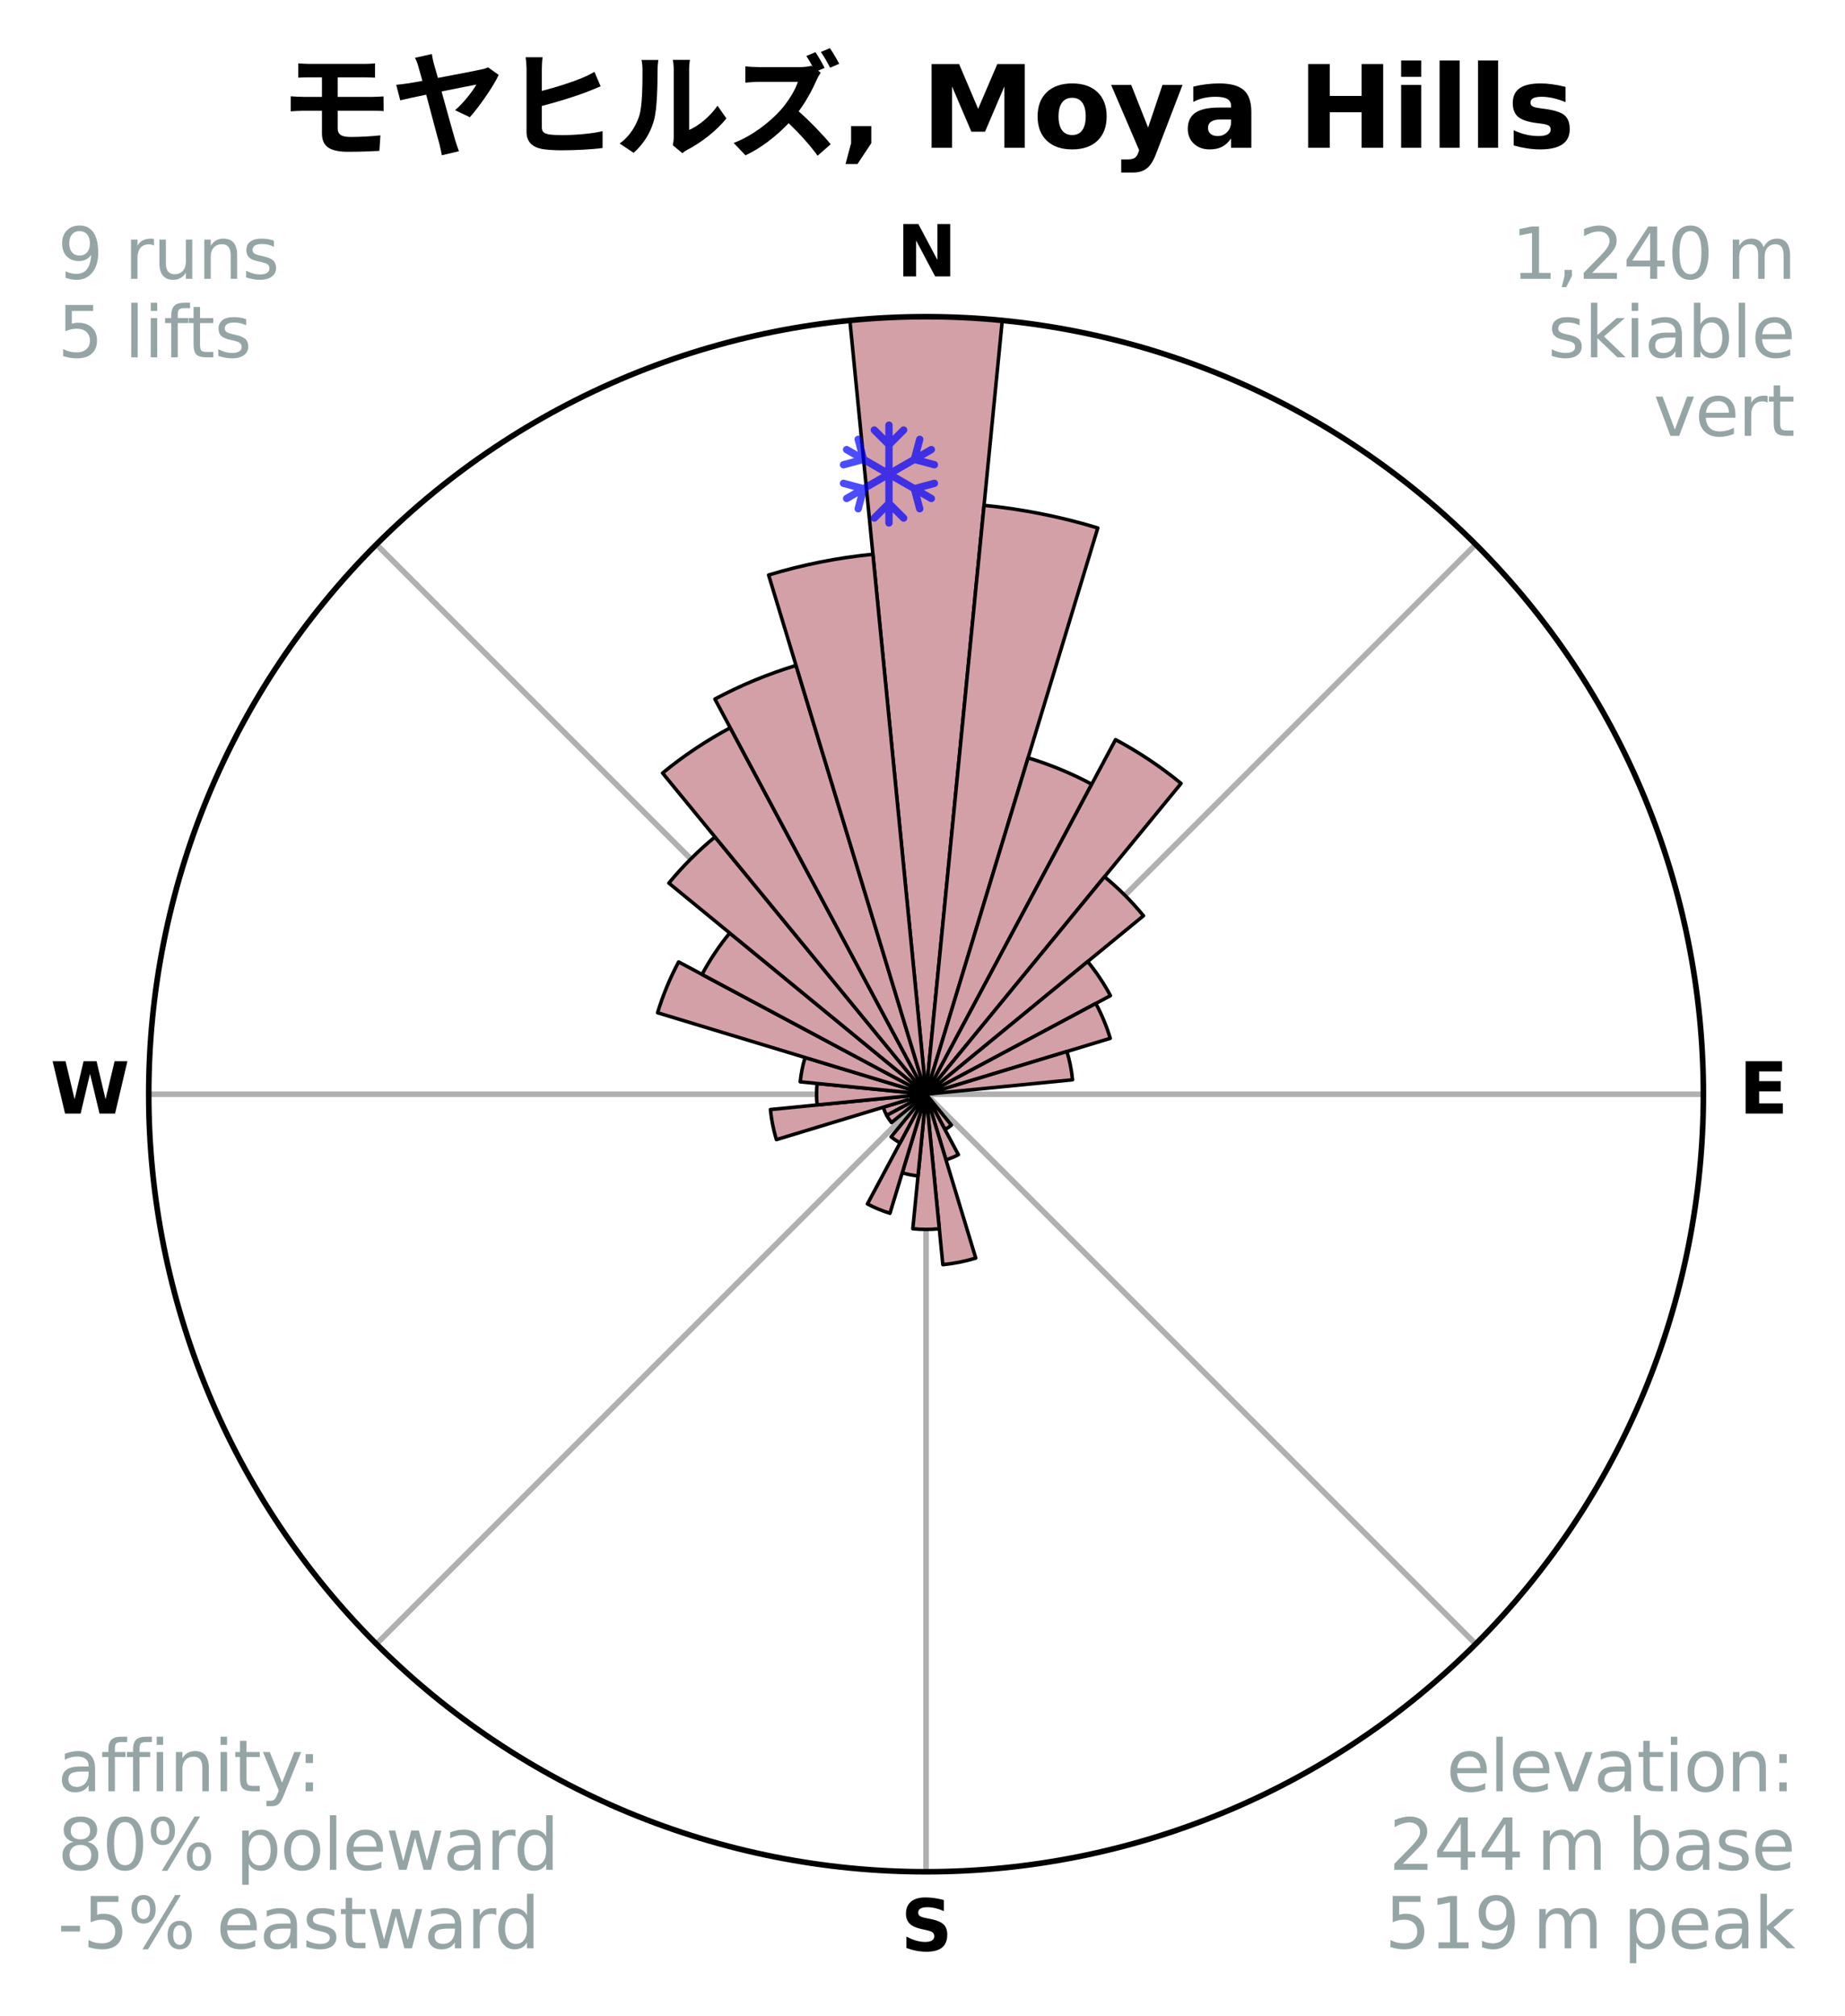 <?xml version="1.0" encoding="utf-8" standalone="no"?>
<!DOCTYPE svg PUBLIC "-//W3C//DTD SVG 1.1//EN"
  "http://www.w3.org/Graphics/SVG/1.1/DTD/svg11.dtd">
<svg xmlns:xlink="http://www.w3.org/1999/xlink" width="263.173pt" height="287.46pt" viewBox="0 0 263.173 287.46" xmlns="http://www.w3.org/2000/svg" version="1.1">
 <title>Ski Rose for モヤヒルズ, Moya Hills</title>
 <defs>
  <style type="text/css">*{stroke-linejoin: round; stroke-linecap: butt}</style>
 </defs>
 <g id="figure_1">
  <g id="patch_1">
   <path d="M 0 287.46 
L 263.173 287.46 
L 263.173 0 
L 0 0 
z
" style="fill: #ffffff"/>
  </g>
  <g id="axes_1">
   <g id="patch_2">
    <path d="M 242.975 156.041 
C 242.975 141.48 240.107 127.061 234.535 113.609 
C 228.962 100.156 220.795 87.932 210.499 77.636 
C 200.203 67.341 187.979 59.173 174.527 53.601 
C 161.075 48.029 146.655 45.16 132.095 45.16 
C 117.534 45.16 103.115 48.029 89.663 53.601 
C 76.211 59.173 63.987 67.341 53.691 77.636 
C 43.395 87.932 35.227 100.156 29.655 113.609 
C 24.083 127.061 21.215 141.48 21.215 156.041 
C 21.215 170.601 24.083 185.02 29.655 198.472 
C 35.227 211.925 43.395 224.149 53.691 234.445 
C 63.987 244.74 76.211 252.908 89.663 258.48 
C 103.115 264.052 117.534 266.921 132.095 266.921 
C 146.655 266.921 161.075 264.052 174.527 258.48 
C 187.979 252.908 200.203 244.74 210.499 234.445 
C 220.795 224.149 228.962 211.925 234.535 198.472 
C 240.107 185.02 242.975 170.601 242.975 156.041 
M 132.095 156.041 
C 132.095 156.041 132.095 156.041 132.095 156.041 
C 132.095 156.041 132.095 156.041 132.095 156.041 
C 132.095 156.041 132.095 156.041 132.095 156.041 
C 132.095 156.041 132.095 156.041 132.095 156.041 
C 132.095 156.041 132.095 156.041 132.095 156.041 
C 132.095 156.041 132.095 156.041 132.095 156.041 
C 132.095 156.041 132.095 156.041 132.095 156.041 
C 132.095 156.041 132.095 156.041 132.095 156.041 
C 132.095 156.041 132.095 156.041 132.095 156.041 
C 132.095 156.041 132.095 156.041 132.095 156.041 
C 132.095 156.041 132.095 156.041 132.095 156.041 
C 132.095 156.041 132.095 156.041 132.095 156.041 
C 132.095 156.041 132.095 156.041 132.095 156.041 
C 132.095 156.041 132.095 156.041 132.095 156.041 
C 132.095 156.041 132.095 156.041 132.095 156.041 
C 132.095 156.041 132.095 156.041 132.095 156.041 
z
" style="fill: #ffffff"/>
   </g>
   <g id="matplotlib.axis_1">
    <g id="xtick_1">
     <g id="line2d_1">
      <path d="M 132.095 156.041 
L 132.095 45.16 
" clip-path="url(#p5750a0fa9e)" style="fill: none; stroke: #b0b0b0; stroke-width: 0.8; stroke-linecap: square"/>
     </g>
     <g id="text_1">
      <!-- N -->
      <g transform="translate(127.91 39.42) scale(0.1 -0.1)">
       <defs>
        <path id="DejaVuSans-Bold-4e" d="M 588 4666 
L 1931 4666 
L 3628 1466 
L 3628 4666 
L 4769 4666 
L 4769 0 
L 3425 0 
L 1728 3200 
L 1728 0 
L 588 0 
L 588 4666 
z
" transform="scale(0.016)"/>
       </defs>
       <use xlink:href="#DejaVuSans-Bold-4e"/>
      </g>
     </g>
    </g>
    <g id="xtick_2">
     <g id="line2d_2">
      <path d="M 132.095 156.041 
L 210.499 77.636 
" clip-path="url(#p5750a0fa9e)" style="fill: none; stroke: #b0b0b0; stroke-width: 0.8; stroke-linecap: square"/>
     </g>
    </g>
    <g id="xtick_3">
     <g id="line2d_3">
      <path d="M 132.095 156.041 
L 242.975 156.041 
" clip-path="url(#p5750a0fa9e)" style="fill: none; stroke: #b0b0b0; stroke-width: 0.8; stroke-linecap: square"/>
     </g>
     <g id="text_2">
      <!-- E -->
      <g transform="translate(248.059 158.8) scale(0.1 -0.1)">
       <defs>
        <path id="DejaVuSans-Bold-45" d="M 588 4666 
L 3834 4666 
L 3834 3756 
L 1791 3756 
L 1791 2888 
L 3713 2888 
L 3713 1978 
L 1791 1978 
L 1791 909 
L 3903 909 
L 3903 0 
L 588 0 
L 588 4666 
z
" transform="scale(0.016)"/>
       </defs>
       <use xlink:href="#DejaVuSans-Bold-45"/>
      </g>
     </g>
    </g>
    <g id="xtick_4">
     <g id="line2d_4">
      <path d="M 132.095 156.041 
L 210.499 234.445 
" clip-path="url(#p5750a0fa9e)" style="fill: none; stroke: #b0b0b0; stroke-width: 0.8; stroke-linecap: square"/>
     </g>
    </g>
    <g id="xtick_5">
     <g id="line2d_5">
      <path d="M 132.095 156.041 
L 132.095 266.921 
" clip-path="url(#p5750a0fa9e)" style="fill: none; stroke: #b0b0b0; stroke-width: 0.8; stroke-linecap: square"/>
     </g>
     <g id="text_3">
      <!-- S -->
      <g transform="translate(128.494 278.18) scale(0.1 -0.1)">
       <defs>
        <path id="DejaVuSans-Bold-53" d="M 3834 4519 
L 3834 3531 
Q 3450 3703 3084 3790 
Q 2719 3878 2394 3878 
Q 1963 3878 1756 3759 
Q 1550 3641 1550 3391 
Q 1550 3203 1689 3098 
Q 1828 2994 2194 2919 
L 2706 2816 
Q 3484 2659 3812 2340 
Q 4141 2022 4141 1434 
Q 4141 663 3683 286 
Q 3225 -91 2284 -91 
Q 1841 -91 1394 -6 
Q 947 78 500 244 
L 500 1259 
Q 947 1022 1364 901 
Q 1781 781 2169 781 
Q 2563 781 2772 912 
Q 2981 1044 2981 1288 
Q 2981 1506 2839 1625 
Q 2697 1744 2272 1838 
L 1806 1941 
Q 1106 2091 782 2419 
Q 459 2747 459 3303 
Q 459 4000 909 4375 
Q 1359 4750 2203 4750 
Q 2588 4750 2994 4692 
Q 3400 4634 3834 4519 
z
" transform="scale(0.016)"/>
       </defs>
       <use xlink:href="#DejaVuSans-Bold-53"/>
      </g>
     </g>
    </g>
    <g id="xtick_6">
     <g id="line2d_6">
      <path d="M 132.095 156.041 
L 53.691 234.445 
" clip-path="url(#p5750a0fa9e)" style="fill: none; stroke: #b0b0b0; stroke-width: 0.8; stroke-linecap: square"/>
     </g>
    </g>
    <g id="xtick_7">
     <g id="line2d_7">
      <path d="M 132.095 156.041 
L 21.215 156.041 
" clip-path="url(#p5750a0fa9e)" style="fill: none; stroke: #b0b0b0; stroke-width: 0.8; stroke-linecap: square"/>
     </g>
     <g id="text_4">
      <!-- W -->
      <g transform="translate(7.2 158.8) scale(0.1 -0.1)">
       <defs>
        <path id="DejaVuSans-Bold-57" d="M 191 4666 
L 1344 4666 
L 2150 1275 
L 2950 4666 
L 4109 4666 
L 4909 1275 
L 5716 4666 
L 6859 4666 
L 5759 0 
L 4372 0 
L 3525 3547 
L 2688 0 
L 1300 0 
L 191 4666 
z
" transform="scale(0.016)"/>
       </defs>
       <use xlink:href="#DejaVuSans-Bold-57"/>
      </g>
     </g>
    </g>
    <g id="xtick_8">
     <g id="line2d_8">
      <path d="M 132.095 156.041 
L 53.691 77.636 
" clip-path="url(#p5750a0fa9e)" style="fill: none; stroke: #b0b0b0; stroke-width: 0.8; stroke-linecap: square"/>
     </g>
    </g>
   </g>
   <g id="matplotlib.axis_2"/>
   <g id="patch_3">
    <path d="M 132.095 156.041 
C 132.095 156.041 132.095 156.041 132.095 156.041 
C 132.095 156.041 132.095 156.041 132.095 156.041 
L 142.963 45.694 
C 139.351 45.339 135.724 45.16 132.095 45.16 
C 128.466 45.16 124.838 45.339 121.227 45.694 
z
" clip-path="url(#p5750a0fa9e)" style="fill: #d4a0a7; stroke: #000000; stroke-width: 0.5; stroke-linejoin: miter"/>
   </g>
   <g id="patch_4">
    <path d="M 132.095 156.041 
C 132.095 156.041 132.095 156.041 132.095 156.041 
C 132.095 156.041 132.095 156.041 132.095 156.041 
L 156.59 75.292 
C 153.947 74.49 151.266 73.818 148.557 73.28 
C 145.848 72.741 143.114 72.335 140.366 72.064 
z
" clip-path="url(#p5750a0fa9e)" style="fill: #d4a0a7; stroke: #000000; stroke-width: 0.5; stroke-linejoin: miter"/>
   </g>
   <g id="patch_5">
    <path d="M 132.095 156.041 
C 132.095 156.041 132.095 156.041 132.095 156.041 
C 132.095 156.041 132.095 156.041 132.095 156.041 
L 155.725 111.832 
C 154.278 111.058 152.794 110.356 151.278 109.729 
C 149.762 109.101 148.216 108.548 146.646 108.071 
z
" clip-path="url(#p5750a0fa9e)" style="fill: #d4a0a7; stroke: #000000; stroke-width: 0.5; stroke-linejoin: miter"/>
   </g>
   <g id="patch_6">
    <path d="M 132.095 156.041 
C 132.095 156.041 132.095 156.041 132.095 156.041 
C 132.095 156.041 132.095 156.041 132.095 156.041 
L 168.468 111.72 
C 167.017 110.529 165.509 109.41 163.949 108.368 
C 162.388 107.325 160.778 106.36 159.123 105.475 
z
" clip-path="url(#p5750a0fa9e)" style="fill: #d4a0a7; stroke: #000000; stroke-width: 0.5; stroke-linejoin: miter"/>
   </g>
   <g id="patch_7">
    <path d="M 132.095 156.041 
C 132.095 156.041 132.095 156.041 132.095 156.041 
C 132.095 156.041 132.095 156.041 132.095 156.041 
L 163.105 130.591 
C 162.272 129.576 161.39 128.602 160.461 127.674 
C 159.533 126.745 158.559 125.863 157.544 125.03 
z
" clip-path="url(#p5750a0fa9e)" style="fill: #d4a0a7; stroke: #000000; stroke-width: 0.5; stroke-linejoin: miter"/>
   </g>
   <g id="patch_8">
    <path d="M 132.095 156.041 
C 132.095 156.041 132.095 156.041 132.095 156.041 
C 132.095 156.041 132.095 156.041 132.095 156.041 
L 158.394 141.983 
C 157.934 141.123 157.432 140.285 156.889 139.473 
C 156.347 138.662 155.765 137.877 155.146 137.123 
z
" clip-path="url(#p5750a0fa9e)" style="fill: #d4a0a7; stroke: #000000; stroke-width: 0.5; stroke-linejoin: miter"/>
   </g>
   <g id="patch_9">
    <path d="M 132.095 156.041 
C 132.095 156.041 132.095 156.041 132.095 156.041 
C 132.095 156.041 132.095 156.041 132.095 156.041 
L 158.369 148.07 
C 158.108 147.21 157.805 146.364 157.461 145.534 
C 157.117 144.703 156.733 143.89 156.309 143.098 
z
" clip-path="url(#p5750a0fa9e)" style="fill: #d4a0a7; stroke: #000000; stroke-width: 0.5; stroke-linejoin: miter"/>
   </g>
   <g id="patch_10">
    <path d="M 132.095 156.041 
C 132.095 156.041 132.095 156.041 132.095 156.041 
C 132.095 156.041 132.095 156.041 132.095 156.041 
L 152.988 153.983 
C 152.921 153.299 152.82 152.619 152.686 151.945 
C 152.552 151.271 152.384 150.604 152.185 149.946 
z
" clip-path="url(#p5750a0fa9e)" style="fill: #d4a0a7; stroke: #000000; stroke-width: 0.5; stroke-linejoin: miter"/>
   </g>
   <g id="patch_11">
    <path d="M 132.095 156.041 
C 132.095 156.041 132.095 156.041 132.095 156.041 
C 132.095 156.041 132.095 156.041 132.095 156.041 
L 132.095 156.041 
C 132.095 156.041 132.095 156.041 132.095 156.041 
C 132.095 156.041 132.095 156.041 132.095 156.041 
z
" clip-path="url(#p5750a0fa9e)" style="fill: #d4a0a7; stroke: #000000; stroke-width: 0.5; stroke-linejoin: miter"/>
   </g>
   <g id="patch_12">
    <path d="M 132.095 156.041 
C 132.095 156.041 132.095 156.041 132.095 156.041 
C 132.095 156.041 132.095 156.041 132.095 156.041 
L 132.095 156.041 
C 132.095 156.041 132.095 156.041 132.095 156.041 
C 132.095 156.041 132.095 156.041 132.095 156.041 
z
" clip-path="url(#p5750a0fa9e)" style="fill: #d4a0a7; stroke: #000000; stroke-width: 0.5; stroke-linejoin: miter"/>
   </g>
   <g id="patch_13">
    <path d="M 132.095 156.041 
C 132.095 156.041 132.095 156.041 132.095 156.041 
C 132.095 156.041 132.095 156.041 132.095 156.041 
L 132.095 156.041 
C 132.095 156.041 132.095 156.041 132.095 156.041 
C 132.095 156.041 132.095 156.041 132.095 156.041 
z
" clip-path="url(#p5750a0fa9e)" style="fill: #d4a0a7; stroke: #000000; stroke-width: 0.5; stroke-linejoin: miter"/>
   </g>
   <g id="patch_14">
    <path d="M 132.095 156.041 
C 132.095 156.041 132.095 156.041 132.095 156.041 
C 132.095 156.041 132.095 156.041 132.095 156.041 
L 132.095 156.041 
C 132.095 156.041 132.095 156.041 132.095 156.041 
C 132.095 156.041 132.095 156.041 132.095 156.041 
z
" clip-path="url(#p5750a0fa9e)" style="fill: #d4a0a7; stroke: #000000; stroke-width: 0.5; stroke-linejoin: miter"/>
   </g>
   <g id="patch_15">
    <path d="M 132.095 156.041 
C 132.095 156.041 132.095 156.041 132.095 156.041 
C 132.095 156.041 132.095 156.041 132.095 156.041 
L 132.095 156.041 
C 132.095 156.041 132.095 156.041 132.095 156.041 
C 132.095 156.041 132.095 156.041 132.095 156.041 
z
" clip-path="url(#p5750a0fa9e)" style="fill: #d4a0a7; stroke: #000000; stroke-width: 0.5; stroke-linejoin: miter"/>
   </g>
   <g id="patch_16">
    <path d="M 132.095 156.041 
C 132.095 156.041 132.095 156.041 132.095 156.041 
C 132.095 156.041 132.095 156.041 132.095 156.041 
L 134.783 161.07 
C 134.948 160.982 135.108 160.886 135.263 160.783 
C 135.419 160.679 135.569 160.568 135.713 160.449 
z
" clip-path="url(#p5750a0fa9e)" style="fill: #d4a0a7; stroke: #000000; stroke-width: 0.5; stroke-linejoin: miter"/>
   </g>
   <g id="patch_17">
    <path d="M 132.095 156.041 
C 132.095 156.041 132.095 156.041 132.095 156.041 
C 132.095 156.041 132.095 156.041 132.095 156.041 
L 134.932 165.395 
C 135.239 165.302 135.54 165.194 135.836 165.071 
C 136.131 164.949 136.421 164.812 136.703 164.661 
z
" clip-path="url(#p5750a0fa9e)" style="fill: #d4a0a7; stroke: #000000; stroke-width: 0.5; stroke-linejoin: miter"/>
   </g>
   <g id="patch_18">
    <path d="M 132.095 156.041 
C 132.095 156.041 132.095 156.041 132.095 156.041 
C 132.095 156.041 132.095 156.041 132.095 156.041 
L 134.489 180.346 
C 135.284 180.268 136.075 180.15 136.86 179.994 
C 137.644 179.838 138.419 179.644 139.184 179.412 
z
" clip-path="url(#p5750a0fa9e)" style="fill: #d4a0a7; stroke: #000000; stroke-width: 0.5; stroke-linejoin: miter"/>
   </g>
   <g id="patch_19">
    <path d="M 132.095 156.041 
C 132.095 156.041 132.095 156.041 132.095 156.041 
C 132.095 156.041 132.095 156.041 132.095 156.041 
L 130.205 175.225 
C 130.833 175.287 131.464 175.318 132.095 175.318 
C 132.726 175.318 133.356 175.287 133.984 175.225 
z
" clip-path="url(#p5750a0fa9e)" style="fill: #d4a0a7; stroke: #000000; stroke-width: 0.5; stroke-linejoin: miter"/>
   </g>
   <g id="patch_20">
    <path d="M 132.095 156.041 
C 132.095 156.041 132.095 156.041 132.095 156.041 
C 132.095 156.041 132.095 156.041 132.095 156.041 
L 128.697 167.242 
C 129.063 167.353 129.435 167.447 129.811 167.521 
C 130.187 167.596 130.566 167.652 130.947 167.69 
z
" clip-path="url(#p5750a0fa9e)" style="fill: #d4a0a7; stroke: #000000; stroke-width: 0.5; stroke-linejoin: miter"/>
   </g>
   <g id="patch_21">
    <path d="M 132.095 156.041 
C 132.095 156.041 132.095 156.041 132.095 156.041 
C 132.095 156.041 132.095 156.041 132.095 156.041 
L 123.732 171.686 
C 124.244 171.96 124.77 172.208 125.306 172.43 
C 125.842 172.652 126.39 172.848 126.945 173.017 
z
" clip-path="url(#p5750a0fa9e)" style="fill: #d4a0a7; stroke: #000000; stroke-width: 0.5; stroke-linejoin: miter"/>
   </g>
   <g id="patch_22">
    <path d="M 132.095 156.041 
C 132.095 156.041 132.095 156.041 132.095 156.041 
C 132.095 156.041 132.095 156.041 132.095 156.041 
L 127.108 162.118 
C 127.306 162.281 127.513 162.434 127.727 162.577 
C 127.941 162.72 128.162 162.852 128.389 162.974 
z
" clip-path="url(#p5750a0fa9e)" style="fill: #d4a0a7; stroke: #000000; stroke-width: 0.5; stroke-linejoin: miter"/>
   </g>
   <g id="patch_23">
    <path d="M 132.095 156.041 
C 132.095 156.041 132.095 156.041 132.095 156.041 
C 132.095 156.041 132.095 156.041 132.095 156.041 
L 132.095 156.041 
C 132.095 156.041 132.095 156.041 132.095 156.041 
C 132.095 156.041 132.095 156.041 132.095 156.041 
z
" clip-path="url(#p5750a0fa9e)" style="fill: #d4a0a7; stroke: #000000; stroke-width: 0.5; stroke-linejoin: miter"/>
   </g>
   <g id="patch_24">
    <path d="M 132.095 156.041 
C 132.095 156.041 132.095 156.041 132.095 156.041 
C 132.095 156.041 132.095 156.041 132.095 156.041 
L 126.471 159.046 
C 126.57 159.23 126.677 159.41 126.793 159.583 
C 126.909 159.757 127.033 159.924 127.166 160.086 
z
" clip-path="url(#p5750a0fa9e)" style="fill: #d4a0a7; stroke: #000000; stroke-width: 0.5; stroke-linejoin: miter"/>
   </g>
   <g id="patch_25">
    <path d="M 132.095 156.041 
C 132.095 156.041 132.095 156.041 132.095 156.041 
C 132.095 156.041 132.095 156.041 132.095 156.041 
L 125.993 157.892 
C 126.053 158.091 126.124 158.288 126.204 158.481 
C 126.284 158.674 126.373 158.862 126.471 159.046 
z
" clip-path="url(#p5750a0fa9e)" style="fill: #d4a0a7; stroke: #000000; stroke-width: 0.5; stroke-linejoin: miter"/>
   </g>
   <g id="patch_26">
    <path d="M 132.095 156.041 
C 132.095 156.041 132.095 156.041 132.095 156.041 
C 132.095 156.041 132.095 156.041 132.095 156.041 
L 109.894 158.227 
C 109.965 158.954 110.072 159.677 110.215 160.393 
C 110.357 161.109 110.535 161.818 110.747 162.516 
z
" clip-path="url(#p5750a0fa9e)" style="fill: #d4a0a7; stroke: #000000; stroke-width: 0.5; stroke-linejoin: miter"/>
   </g>
   <g id="patch_27">
    <path d="M 132.095 156.041 
C 132.095 156.041 132.095 156.041 132.095 156.041 
C 132.095 156.041 132.095 156.041 132.095 156.041 
L 116.551 154.51 
C 116.501 155.018 116.476 155.529 116.476 156.041 
C 116.476 156.552 116.501 157.063 116.551 157.571 
z
" clip-path="url(#p5750a0fa9e)" style="fill: #d4a0a7; stroke: #000000; stroke-width: 0.5; stroke-linejoin: miter"/>
   </g>
   <g id="patch_28">
    <path d="M 132.095 156.041 
C 132.095 156.041 132.095 156.041 132.095 156.041 
C 132.095 156.041 132.095 156.041 132.095 156.041 
L 114.836 150.805 
C 114.665 151.37 114.521 151.943 114.406 152.522 
C 114.291 153.101 114.204 153.685 114.146 154.273 
z
" clip-path="url(#p5750a0fa9e)" style="fill: #d4a0a7; stroke: #000000; stroke-width: 0.5; stroke-linejoin: miter"/>
   </g>
   <g id="patch_29">
    <path d="M 132.095 156.041 
C 132.095 156.041 132.095 156.041 132.095 156.041 
C 132.095 156.041 132.095 156.041 132.095 156.041 
L 96.8 137.175 
C 96.183 138.33 95.622 139.515 95.121 140.726 
C 94.62 141.936 94.178 143.17 93.798 144.423 
z
" clip-path="url(#p5750a0fa9e)" style="fill: #d4a0a7; stroke: #000000; stroke-width: 0.5; stroke-linejoin: miter"/>
   </g>
   <g id="patch_30">
    <path d="M 132.095 156.041 
C 132.095 156.041 132.095 156.041 132.095 156.041 
C 132.095 156.041 132.095 156.041 132.095 156.041 
L 104.085 133.054 
C 103.333 133.971 102.626 134.924 101.967 135.91 
C 101.308 136.896 100.698 137.914 100.139 138.96 
z
" clip-path="url(#p5750a0fa9e)" style="fill: #d4a0a7; stroke: #000000; stroke-width: 0.5; stroke-linejoin: miter"/>
   </g>
   <g id="patch_31">
    <path d="M 132.095 156.041 
C 132.095 156.041 132.095 156.041 132.095 156.041 
C 132.095 156.041 132.095 156.041 132.095 156.041 
L 101.988 119.356 
C 100.788 120.341 99.636 121.385 98.538 122.483 
C 97.439 123.582 96.396 124.733 95.41 125.934 
z
" clip-path="url(#p5750a0fa9e)" style="fill: #d4a0a7; stroke: #000000; stroke-width: 0.5; stroke-linejoin: miter"/>
   </g>
   <g id="patch_32">
    <path d="M 132.095 156.041 
C 132.095 156.041 132.095 156.041 132.095 156.041 
C 132.095 156.041 132.095 156.041 132.095 156.041 
L 104.164 103.786 
C 102.454 104.701 100.79 105.698 99.177 106.776 
C 97.565 107.853 96.006 109.009 94.507 110.239 
z
" clip-path="url(#p5750a0fa9e)" style="fill: #d4a0a7; stroke: #000000; stroke-width: 0.5; stroke-linejoin: miter"/>
   </g>
   <g id="patch_33">
    <path d="M 132.095 156.041 
C 132.095 156.041 132.095 156.041 132.095 156.041 
C 132.095 156.041 132.095 156.041 132.095 156.041 
L 113.547 94.896 
C 111.546 95.503 109.575 96.208 107.643 97.008 
C 105.711 97.809 103.819 98.704 101.975 99.689 
z
" clip-path="url(#p5750a0fa9e)" style="fill: #d4a0a7; stroke: #000000; stroke-width: 0.5; stroke-linejoin: miter"/>
   </g>
   <g id="patch_34">
    <path d="M 132.095 156.041 
C 132.095 156.041 132.095 156.041 132.095 156.041 
C 132.095 156.041 132.095 156.041 132.095 156.041 
L 124.511 79.041 
C 121.991 79.29 119.484 79.661 117 80.155 
C 114.517 80.65 112.058 81.265 109.635 82 
z
" clip-path="url(#p5750a0fa9e)" style="fill: #d4a0a7; stroke: #000000; stroke-width: 0.5; stroke-linejoin: miter"/>
   </g>
   <g id="PathCollection_1">
    <defs>
     <path id="m8d93a3792c" d="M 0.194 7.414 
L 0.194 7.414 
C 0.055 7.414 -0.078 7.359 -0.176 7.261 
C -0.274 7.163 -0.33 7.03 -0.33 6.891 
L -0.33 5.365 
L -1.528 6.564 
L -1.528 6.564 
C -1.577 6.613 -1.635 6.651 -1.698 6.678 
C -1.762 6.704 -1.83 6.718 -1.899 6.718 
C -1.968 6.718 -2.036 6.704 -2.1 6.678 
C -2.163 6.651 -2.221 6.613 -2.27 6.564 
L -2.27 6.564 
C -2.318 6.515 -2.357 6.458 -2.383 6.394 
C -2.41 6.33 -2.423 6.262 -2.423 6.193 
C -2.423 6.124 -2.41 6.056 -2.383 5.993 
C -2.357 5.929 -2.318 5.871 -2.27 5.823 
L -0.33 3.884 
L -0.33 0.821 
L -2.981 2.352 
L -3.692 5.001 
L -3.692 5.001 
C -3.728 5.135 -3.815 5.25 -3.935 5.319 
C -4.055 5.389 -4.198 5.408 -4.332 5.372 
L -4.332 5.372 
C -4.466 5.336 -4.581 5.249 -4.65 5.129 
C -4.719 5.009 -4.738 4.866 -4.703 4.732 
L -4.263 3.093 
L -5.586 3.856 
L -5.586 3.856 
C -5.645 3.89 -5.711 3.913 -5.779 3.922 
C -5.847 3.931 -5.916 3.926 -5.983 3.909 
C -6.049 3.891 -6.111 3.86 -6.166 3.818 
C -6.221 3.777 -6.266 3.724 -6.301 3.665 
L -6.301 3.665 
C -6.335 3.605 -6.358 3.54 -6.367 3.471 
C -6.375 3.403 -6.371 3.334 -6.353 3.267 
C -6.335 3.201 -6.304 3.139 -6.263 3.084 
C -6.221 3.03 -6.168 2.984 -6.109 2.95 
L -4.786 2.187 
L -6.425 1.747 
L -6.425 1.747 
C -6.559 1.711 -6.673 1.623 -6.743 1.503 
C -6.812 1.383 -6.831 1.24 -6.795 1.106 
L -6.795 1.106 
C -6.777 1.04 -6.747 0.978 -6.705 0.923 
C -6.663 0.869 -6.611 0.823 -6.551 0.789 
C -6.491 0.754 -6.426 0.732 -6.357 0.723 
C -6.289 0.715 -6.22 0.719 -6.154 0.737 
L -3.505 1.447 
L -0.852 -0.085 
L -3.504 -1.616 
L -6.154 -0.906 
L -6.154 -0.906 
C -6.22 -0.888 -6.289 -0.883 -6.358 -0.892 
C -6.426 -0.901 -6.492 -0.924 -6.551 -0.958 
C -6.611 -0.992 -6.663 -1.038 -6.705 -1.093 
C -6.747 -1.148 -6.778 -1.21 -6.795 -1.276 
L -6.795 -1.276 
C -6.831 -1.41 -6.812 -1.553 -6.743 -1.673 
C -6.673 -1.793 -6.559 -1.881 -6.425 -1.917 
L -4.786 -2.355 
L -6.109 -3.12 
L -6.109 -3.12 
C -6.229 -3.189 -6.316 -3.303 -6.352 -3.437 
C -6.388 -3.571 -6.37 -3.713 -6.301 -3.834 
L -6.301 -3.834 
C -6.266 -3.893 -6.221 -3.945 -6.166 -3.987 
C -6.112 -4.029 -6.049 -4.06 -5.983 -4.078 
C -5.917 -4.096 -5.847 -4.1 -5.779 -4.091 
C -5.711 -4.082 -5.645 -4.06 -5.586 -4.026 
L -4.263 -3.261 
L -4.703 -4.9 
L -4.703 -4.9 
C -4.738 -5.034 -4.719 -5.177 -4.65 -5.297 
C -4.581 -5.417 -4.466 -5.505 -4.332 -5.541 
L -4.332 -5.541 
C -4.198 -5.576 -4.056 -5.558 -3.936 -5.488 
C -3.816 -5.419 -3.728 -5.305 -3.692 -5.171 
L -2.982 -2.522 
L -0.329 -0.99 
L -0.329 -4.052 
L -2.269 -5.992 
L -2.269 -5.992 
C -2.318 -6.04 -2.357 -6.098 -2.383 -6.162 
C -2.41 -6.225 -2.423 -6.293 -2.423 -6.362 
C -2.423 -6.431 -2.41 -6.499 -2.383 -6.563 
C -2.357 -6.626 -2.318 -6.684 -2.269 -6.733 
L -2.269 -6.733 
C -2.221 -6.782 -2.163 -6.82 -2.1 -6.847 
C -2.036 -6.873 -1.968 -6.887 -1.899 -6.887 
C -1.83 -6.887 -1.762 -6.873 -1.698 -6.847 
C -1.635 -6.82 -1.577 -6.782 -1.528 -6.733 
L -0.329 -5.534 
L -0.329 -7.06 
L -0.329 -7.06 
C -0.329 -7.198 -0.274 -7.332 -0.176 -7.43 
C -0.078 -7.528 0.055 -7.583 0.194 -7.583 
L 0.194 -7.583 
C 0.332 -7.583 0.466 -7.528 0.564 -7.43 
C 0.662 -7.332 0.717 -7.198 0.717 -7.06 
L 0.717 -5.534 
L 1.916 -6.733 
L 1.916 -6.733 
C 1.964 -6.782 2.022 -6.82 2.086 -6.847 
C 2.149 -6.873 2.218 -6.887 2.286 -6.887 
C 2.355 -6.887 2.423 -6.873 2.487 -6.847 
C 2.551 -6.82 2.608 -6.782 2.657 -6.733 
L 2.657 -6.733 
C 2.706 -6.684 2.744 -6.626 2.771 -6.563 
C 2.797 -6.499 2.811 -6.431 2.811 -6.362 
C 2.811 -6.293 2.797 -6.225 2.771 -6.162 
C 2.744 -6.098 2.706 -6.04 2.657 -5.992 
L 0.717 -4.052 
L 0.717 -0.991 
L 3.369 -2.523 
L 4.079 -5.171 
L 4.079 -5.171 
C 4.115 -5.305 4.203 -5.419 4.323 -5.488 
C 4.443 -5.558 4.586 -5.576 4.72 -5.541 
L 4.72 -5.541 
C 4.854 -5.505 4.968 -5.417 5.038 -5.297 
C 5.107 -5.177 5.126 -5.034 5.09 -4.9 
L 4.65 -3.263 
L 5.973 -4.026 
L 5.973 -4.026 
C 6.033 -4.06 6.098 -4.082 6.167 -4.091 
C 6.235 -4.1 6.304 -4.096 6.37 -4.078 
C 6.437 -4.06 6.499 -4.029 6.554 -3.987 
C 6.608 -3.945 6.654 -3.893 6.688 -3.833 
L 6.688 -3.833 
C 6.757 -3.713 6.776 -3.571 6.74 -3.437 
C 6.704 -3.303 6.616 -3.189 6.496 -3.12 
L 5.173 -2.355 
L 6.812 -1.917 
L 6.812 -1.917 
C 6.946 -1.881 7.061 -1.793 7.13 -1.673 
C 7.2 -1.553 7.219 -1.41 7.183 -1.276 
L 7.183 -1.276 
C 7.165 -1.21 7.134 -1.147 7.093 -1.093 
C 7.051 -1.038 6.998 -0.992 6.939 -0.958 
C 6.879 -0.923 6.813 -0.901 6.745 -0.892 
C 6.677 -0.883 6.608 -0.888 6.541 -0.906 
L 3.891 -1.616 
L 1.239 -0.085 
L 3.893 1.447 
L 6.541 0.737 
L 6.541 0.737 
C 6.675 0.701 6.818 0.72 6.938 0.789 
C 7.058 0.859 7.145 0.973 7.181 1.106 
L 7.181 1.106 
C 7.217 1.24 7.198 1.383 7.129 1.503 
C 7.06 1.623 6.946 1.711 6.812 1.747 
L 5.173 2.187 
L 6.496 2.95 
L 6.496 2.95 
C 6.556 2.984 6.608 3.03 6.65 3.085 
C 6.691 3.139 6.722 3.201 6.74 3.268 
C 6.758 3.334 6.762 3.404 6.753 3.472 
C 6.744 3.54 6.721 3.606 6.687 3.665 
L 6.687 3.665 
C 6.617 3.785 6.503 3.872 6.369 3.908 
C 6.236 3.944 6.093 3.925 5.973 3.856 
L 4.65 3.091 
L 5.089 4.732 
L 5.089 4.732 
C 5.125 4.866 5.106 5.008 5.037 5.128 
C 4.967 5.248 4.853 5.336 4.72 5.372 
L 4.72 5.372 
C 4.586 5.408 4.443 5.389 4.323 5.319 
C 4.203 5.25 4.115 5.136 4.079 5.002 
L 3.368 2.352 
L 0.717 0.821 
L 0.717 3.884 
L 2.657 5.823 
L 2.657 5.823 
C 2.706 5.871 2.745 5.929 2.771 5.993 
C 2.797 6.056 2.811 6.125 2.811 6.193 
C 2.811 6.262 2.797 6.331 2.771 6.394 
C 2.745 6.458 2.706 6.515 2.657 6.564 
L 2.657 6.564 
C 2.608 6.613 2.551 6.652 2.487 6.678 
C 2.424 6.704 2.355 6.718 2.286 6.718 
C 2.218 6.718 2.149 6.704 2.086 6.678 
C 2.022 6.652 1.965 6.613 1.916 6.564 
L 0.717 5.365 
L 0.717 6.891 
L 0.717 6.891 
C 0.717 7.03 0.662 7.163 0.564 7.261 
C 0.466 7.359 0.333 7.414 0.194 7.414 
L 0.194 7.414 
z
"/>
    </defs>
    <g clip-path="url(#p5750a0fa9e)">
     <use xlink:href="#m8d93a3792c" x="126.61" y="67.685" style="fill: #0000ff; fill-opacity: 0.7"/>
    </g>
   </g>
   <g id="patch_35">
    <path d="M 132.095 45.16 
C 117.534 45.16 103.115 48.029 89.663 53.601 
C 76.211 59.173 63.987 67.341 53.691 77.636 
C 43.395 87.932 35.227 100.156 29.655 113.609 
C 24.083 127.061 21.215 141.48 21.215 156.041 
C 21.215 170.601 24.083 185.02 29.655 198.472 
C 35.227 211.925 43.395 224.149 53.691 234.445 
C 63.987 244.74 76.211 252.908 89.663 258.48 
C 103.115 264.052 117.534 266.921 132.095 266.921 
C 146.655 266.921 161.075 264.052 174.527 258.48 
C 187.979 252.908 200.203 244.74 210.499 234.445 
C 220.795 224.149 228.962 211.925 234.535 198.472 
C 240.107 185.02 242.975 170.601 242.975 156.041 
C 242.975 141.48 240.107 127.061 234.535 113.609 
C 228.962 100.156 220.795 87.932 210.499 77.636 
C 200.203 67.341 187.979 59.173 174.527 53.601 
C 161.075 48.029 146.655 45.16 132.095 45.16 
" style="fill: none; stroke: #000000; stroke-width: 0.8; stroke-linejoin: miter; stroke-linecap: square"/>
   </g>
   <g id="text_5">
    <!-- 9 runs -->
    <g style="fill: #95a5a6" transform="translate(8.217 39.761) scale(0.1 -0.1)">
     <defs>
      <path id="DejaVuSans-39" d="M 703 97 
L 703 672 
Q 941 559 1184 500 
Q 1428 441 1663 441 
Q 2288 441 2617 861 
Q 2947 1281 2994 2138 
Q 2813 1869 2534 1725 
Q 2256 1581 1919 1581 
Q 1219 1581 811 2004 
Q 403 2428 403 3163 
Q 403 3881 828 4315 
Q 1253 4750 1959 4750 
Q 2769 4750 3195 4129 
Q 3622 3509 3622 2328 
Q 3622 1225 3098 567 
Q 2575 -91 1691 -91 
Q 1453 -91 1209 -44 
Q 966 3 703 97 
z
M 1959 2075 
Q 2384 2075 2632 2365 
Q 2881 2656 2881 3163 
Q 2881 3666 2632 3958 
Q 2384 4250 1959 4250 
Q 1534 4250 1286 3958 
Q 1038 3666 1038 3163 
Q 1038 2656 1286 2365 
Q 1534 2075 1959 2075 
z
" transform="scale(0.016)"/>
      <path id="DejaVuSans-20" transform="scale(0.016)"/>
      <path id="DejaVuSans-72" d="M 2631 2963 
Q 2534 3019 2420 3045 
Q 2306 3072 2169 3072 
Q 1681 3072 1420 2755 
Q 1159 2438 1159 1844 
L 1159 0 
L 581 0 
L 581 3500 
L 1159 3500 
L 1159 2956 
Q 1341 3275 1631 3429 
Q 1922 3584 2338 3584 
Q 2397 3584 2469 3576 
Q 2541 3569 2628 3553 
L 2631 2963 
z
" transform="scale(0.016)"/>
      <path id="DejaVuSans-75" d="M 544 1381 
L 544 3500 
L 1119 3500 
L 1119 1403 
Q 1119 906 1312 657 
Q 1506 409 1894 409 
Q 2359 409 2629 706 
Q 2900 1003 2900 1516 
L 2900 3500 
L 3475 3500 
L 3475 0 
L 2900 0 
L 2900 538 
Q 2691 219 2414 64 
Q 2138 -91 1772 -91 
Q 1169 -91 856 284 
Q 544 659 544 1381 
z
M 1991 3584 
L 1991 3584 
z
" transform="scale(0.016)"/>
      <path id="DejaVuSans-6e" d="M 3513 2113 
L 3513 0 
L 2938 0 
L 2938 2094 
Q 2938 2591 2744 2837 
Q 2550 3084 2163 3084 
Q 1697 3084 1428 2787 
Q 1159 2491 1159 1978 
L 1159 0 
L 581 0 
L 581 3500 
L 1159 3500 
L 1159 2956 
Q 1366 3272 1645 3428 
Q 1925 3584 2291 3584 
Q 2894 3584 3203 3211 
Q 3513 2838 3513 2113 
z
" transform="scale(0.016)"/>
      <path id="DejaVuSans-73" d="M 2834 3397 
L 2834 2853 
Q 2591 2978 2328 3040 
Q 2066 3103 1784 3103 
Q 1356 3103 1142 2972 
Q 928 2841 928 2578 
Q 928 2378 1081 2264 
Q 1234 2150 1697 2047 
L 1894 2003 
Q 2506 1872 2764 1633 
Q 3022 1394 3022 966 
Q 3022 478 2636 193 
Q 2250 -91 1575 -91 
Q 1294 -91 989 -36 
Q 684 19 347 128 
L 347 722 
Q 666 556 975 473 
Q 1284 391 1588 391 
Q 1994 391 2212 530 
Q 2431 669 2431 922 
Q 2431 1156 2273 1281 
Q 2116 1406 1581 1522 
L 1381 1569 
Q 847 1681 609 1914 
Q 372 2147 372 2553 
Q 372 3047 722 3315 
Q 1072 3584 1716 3584 
Q 2034 3584 2315 3537 
Q 2597 3491 2834 3397 
z
" transform="scale(0.016)"/>
     </defs>
     <use xlink:href="#DejaVuSans-39"/>
     <use xlink:href="#DejaVuSans-20" x="63.623"/>
     <use xlink:href="#DejaVuSans-72" x="95.41"/>
     <use xlink:href="#DejaVuSans-75" x="136.523"/>
     <use xlink:href="#DejaVuSans-6e" x="199.902"/>
     <use xlink:href="#DejaVuSans-73" x="263.281"/>
    </g>
    <!-- 5 lifts -->
    <g style="fill: #95a5a6" transform="translate(8.217 50.958) scale(0.1 -0.1)">
     <defs>
      <path id="DejaVuSans-35" d="M 691 4666 
L 3169 4666 
L 3169 4134 
L 1269 4134 
L 1269 2991 
Q 1406 3038 1543 3061 
Q 1681 3084 1819 3084 
Q 2600 3084 3056 2656 
Q 3513 2228 3513 1497 
Q 3513 744 3044 326 
Q 2575 -91 1722 -91 
Q 1428 -91 1123 -41 
Q 819 9 494 109 
L 494 744 
Q 775 591 1075 516 
Q 1375 441 1709 441 
Q 2250 441 2565 725 
Q 2881 1009 2881 1497 
Q 2881 1984 2565 2268 
Q 2250 2553 1709 2553 
Q 1456 2553 1204 2497 
Q 953 2441 691 2322 
L 691 4666 
z
" transform="scale(0.016)"/>
      <path id="DejaVuSans-6c" d="M 603 4863 
L 1178 4863 
L 1178 0 
L 603 0 
L 603 4863 
z
" transform="scale(0.016)"/>
      <path id="DejaVuSans-69" d="M 603 3500 
L 1178 3500 
L 1178 0 
L 603 0 
L 603 3500 
z
M 603 4863 
L 1178 4863 
L 1178 4134 
L 603 4134 
L 603 4863 
z
" transform="scale(0.016)"/>
      <path id="DejaVuSans-66" d="M 2375 4863 
L 2375 4384 
L 1825 4384 
Q 1516 4384 1395 4259 
Q 1275 4134 1275 3809 
L 1275 3500 
L 2222 3500 
L 2222 3053 
L 1275 3053 
L 1275 0 
L 697 0 
L 697 3053 
L 147 3053 
L 147 3500 
L 697 3500 
L 697 3744 
Q 697 4328 969 4595 
Q 1241 4863 1831 4863 
L 2375 4863 
z
" transform="scale(0.016)"/>
      <path id="DejaVuSans-74" d="M 1172 4494 
L 1172 3500 
L 2356 3500 
L 2356 3053 
L 1172 3053 
L 1172 1153 
Q 1172 725 1289 603 
Q 1406 481 1766 481 
L 2356 481 
L 2356 0 
L 1766 0 
Q 1100 0 847 248 
Q 594 497 594 1153 
L 594 3053 
L 172 3053 
L 172 3500 
L 594 3500 
L 594 4494 
L 1172 4494 
z
" transform="scale(0.016)"/>
     </defs>
     <use xlink:href="#DejaVuSans-35"/>
     <use xlink:href="#DejaVuSans-20" x="63.623"/>
     <use xlink:href="#DejaVuSans-6c" x="95.41"/>
     <use xlink:href="#DejaVuSans-69" x="123.193"/>
     <use xlink:href="#DejaVuSans-66" x="150.977"/>
     <use xlink:href="#DejaVuSans-74" x="184.432"/>
     <use xlink:href="#DejaVuSans-73" x="223.641"/>
    </g>
   </g>
   <g id="text_6">
    <!-- 1,240 m -->
    <g style="fill: #95a5a6" transform="translate(215.608 39.761) scale(0.1 -0.1)">
     <defs>
      <path id="DejaVuSans-31" d="M 794 531 
L 1825 531 
L 1825 4091 
L 703 3866 
L 703 4441 
L 1819 4666 
L 2450 4666 
L 2450 531 
L 3481 531 
L 3481 0 
L 794 0 
L 794 531 
z
" transform="scale(0.016)"/>
      <path id="DejaVuSans-2c" d="M 750 794 
L 1409 794 
L 1409 256 
L 897 -744 
L 494 -744 
L 750 256 
L 750 794 
z
" transform="scale(0.016)"/>
      <path id="DejaVuSans-32" d="M 1228 531 
L 3431 531 
L 3431 0 
L 469 0 
L 469 531 
Q 828 903 1448 1529 
Q 2069 2156 2228 2338 
Q 2531 2678 2651 2914 
Q 2772 3150 2772 3378 
Q 2772 3750 2511 3984 
Q 2250 4219 1831 4219 
Q 1534 4219 1204 4116 
Q 875 4013 500 3803 
L 500 4441 
Q 881 4594 1212 4672 
Q 1544 4750 1819 4750 
Q 2544 4750 2975 4387 
Q 3406 4025 3406 3419 
Q 3406 3131 3298 2873 
Q 3191 2616 2906 2266 
Q 2828 2175 2409 1742 
Q 1991 1309 1228 531 
z
" transform="scale(0.016)"/>
      <path id="DejaVuSans-34" d="M 2419 4116 
L 825 1625 
L 2419 1625 
L 2419 4116 
z
M 2253 4666 
L 3047 4666 
L 3047 1625 
L 3713 1625 
L 3713 1100 
L 3047 1100 
L 3047 0 
L 2419 0 
L 2419 1100 
L 313 1100 
L 313 1709 
L 2253 4666 
z
" transform="scale(0.016)"/>
      <path id="DejaVuSans-30" d="M 2034 4250 
Q 1547 4250 1301 3770 
Q 1056 3291 1056 2328 
Q 1056 1369 1301 889 
Q 1547 409 2034 409 
Q 2525 409 2770 889 
Q 3016 1369 3016 2328 
Q 3016 3291 2770 3770 
Q 2525 4250 2034 4250 
z
M 2034 4750 
Q 2819 4750 3233 4129 
Q 3647 3509 3647 2328 
Q 3647 1150 3233 529 
Q 2819 -91 2034 -91 
Q 1250 -91 836 529 
Q 422 1150 422 2328 
Q 422 3509 836 4129 
Q 1250 4750 2034 4750 
z
" transform="scale(0.016)"/>
      <path id="DejaVuSans-202f" transform="scale(0.016)"/>
      <path id="DejaVuSans-6d" d="M 3328 2828 
Q 3544 3216 3844 3400 
Q 4144 3584 4550 3584 
Q 5097 3584 5394 3201 
Q 5691 2819 5691 2113 
L 5691 0 
L 5113 0 
L 5113 2094 
Q 5113 2597 4934 2840 
Q 4756 3084 4391 3084 
Q 3944 3084 3684 2787 
Q 3425 2491 3425 1978 
L 3425 0 
L 2847 0 
L 2847 2094 
Q 2847 2600 2669 2842 
Q 2491 3084 2119 3084 
Q 1678 3084 1418 2786 
Q 1159 2488 1159 1978 
L 1159 0 
L 581 0 
L 581 3500 
L 1159 3500 
L 1159 2956 
Q 1356 3278 1631 3431 
Q 1906 3584 2284 3584 
Q 2666 3584 2933 3390 
Q 3200 3197 3328 2828 
z
" transform="scale(0.016)"/>
     </defs>
     <use xlink:href="#DejaVuSans-31"/>
     <use xlink:href="#DejaVuSans-2c" x="63.623"/>
     <use xlink:href="#DejaVuSans-32" x="95.41"/>
     <use xlink:href="#DejaVuSans-34" x="159.033"/>
     <use xlink:href="#DejaVuSans-30" x="222.656"/>
     <use xlink:href="#DejaVuSans-202f" x="286.279"/>
     <use xlink:href="#DejaVuSans-6d" x="306.25"/>
    </g>
    <!-- skiable -->
    <g style="fill: #95a5a6" transform="translate(220.787 50.958) scale(0.1 -0.1)">
     <defs>
      <path id="DejaVuSans-6b" d="M 581 4863 
L 1159 4863 
L 1159 1991 
L 2875 3500 
L 3609 3500 
L 1753 1863 
L 3688 0 
L 2938 0 
L 1159 1709 
L 1159 0 
L 581 0 
L 581 4863 
z
" transform="scale(0.016)"/>
      <path id="DejaVuSans-61" d="M 2194 1759 
Q 1497 1759 1228 1600 
Q 959 1441 959 1056 
Q 959 750 1161 570 
Q 1363 391 1709 391 
Q 2188 391 2477 730 
Q 2766 1069 2766 1631 
L 2766 1759 
L 2194 1759 
z
M 3341 1997 
L 3341 0 
L 2766 0 
L 2766 531 
Q 2569 213 2275 61 
Q 1981 -91 1556 -91 
Q 1019 -91 701 211 
Q 384 513 384 1019 
Q 384 1609 779 1909 
Q 1175 2209 1959 2209 
L 2766 2209 
L 2766 2266 
Q 2766 2663 2505 2880 
Q 2244 3097 1772 3097 
Q 1472 3097 1187 3025 
Q 903 2953 641 2809 
L 641 3341 
Q 956 3463 1253 3523 
Q 1550 3584 1831 3584 
Q 2591 3584 2966 3190 
Q 3341 2797 3341 1997 
z
" transform="scale(0.016)"/>
      <path id="DejaVuSans-62" d="M 3116 1747 
Q 3116 2381 2855 2742 
Q 2594 3103 2138 3103 
Q 1681 3103 1420 2742 
Q 1159 2381 1159 1747 
Q 1159 1113 1420 752 
Q 1681 391 2138 391 
Q 2594 391 2855 752 
Q 3116 1113 3116 1747 
z
M 1159 2969 
Q 1341 3281 1617 3432 
Q 1894 3584 2278 3584 
Q 2916 3584 3314 3078 
Q 3713 2572 3713 1747 
Q 3713 922 3314 415 
Q 2916 -91 2278 -91 
Q 1894 -91 1617 61 
Q 1341 213 1159 525 
L 1159 0 
L 581 0 
L 581 4863 
L 1159 4863 
L 1159 2969 
z
" transform="scale(0.016)"/>
      <path id="DejaVuSans-65" d="M 3597 1894 
L 3597 1613 
L 953 1613 
Q 991 1019 1311 708 
Q 1631 397 2203 397 
Q 2534 397 2845 478 
Q 3156 559 3463 722 
L 3463 178 
Q 3153 47 2828 -22 
Q 2503 -91 2169 -91 
Q 1331 -91 842 396 
Q 353 884 353 1716 
Q 353 2575 817 3079 
Q 1281 3584 2069 3584 
Q 2775 3584 3186 3129 
Q 3597 2675 3597 1894 
z
M 3022 2063 
Q 3016 2534 2758 2815 
Q 2500 3097 2075 3097 
Q 1594 3097 1305 2825 
Q 1016 2553 972 2059 
L 3022 2063 
z
" transform="scale(0.016)"/>
     </defs>
     <use xlink:href="#DejaVuSans-73"/>
     <use xlink:href="#DejaVuSans-6b" x="52.1"/>
     <use xlink:href="#DejaVuSans-69" x="110.01"/>
     <use xlink:href="#DejaVuSans-61" x="137.793"/>
     <use xlink:href="#DejaVuSans-62" x="199.072"/>
     <use xlink:href="#DejaVuSans-6c" x="262.549"/>
     <use xlink:href="#DejaVuSans-65" x="290.332"/>
    </g>
    <!-- vert -->
    <g style="fill: #95a5a6" transform="translate(235.87 62.156) scale(0.1 -0.1)">
     <defs>
      <path id="DejaVuSans-76" d="M 191 3500 
L 800 3500 
L 1894 563 
L 2988 3500 
L 3597 3500 
L 2284 0 
L 1503 0 
L 191 3500 
z
" transform="scale(0.016)"/>
     </defs>
     <use xlink:href="#DejaVuSans-76"/>
     <use xlink:href="#DejaVuSans-65" x="59.18"/>
     <use xlink:href="#DejaVuSans-72" x="120.703"/>
     <use xlink:href="#DejaVuSans-74" x="161.816"/>
    </g>
   </g>
   <g id="text_7">
    <!-- affinity: -->
    <g style="fill: #95a5a6" transform="translate(8.217 255.444) scale(0.1 -0.1)">
     <defs>
      <path id="DejaVuSans-79" d="M 2059 -325 
Q 1816 -950 1584 -1140 
Q 1353 -1331 966 -1331 
L 506 -1331 
L 506 -850 
L 844 -850 
Q 1081 -850 1212 -737 
Q 1344 -625 1503 -206 
L 1606 56 
L 191 3500 
L 800 3500 
L 1894 763 
L 2988 3500 
L 3597 3500 
L 2059 -325 
z
" transform="scale(0.016)"/>
      <path id="DejaVuSans-3a" d="M 750 794 
L 1409 794 
L 1409 0 
L 750 0 
L 750 794 
z
M 750 3309 
L 1409 3309 
L 1409 2516 
L 750 2516 
L 750 3309 
z
" transform="scale(0.016)"/>
     </defs>
     <use xlink:href="#DejaVuSans-61"/>
     <use xlink:href="#DejaVuSans-66" x="61.279"/>
     <use xlink:href="#DejaVuSans-66" x="96.484"/>
     <use xlink:href="#DejaVuSans-69" x="131.689"/>
     <use xlink:href="#DejaVuSans-6e" x="159.473"/>
     <use xlink:href="#DejaVuSans-69" x="222.852"/>
     <use xlink:href="#DejaVuSans-74" x="250.635"/>
     <use xlink:href="#DejaVuSans-79" x="289.844"/>
     <use xlink:href="#DejaVuSans-3a" x="341.773"/>
    </g>
    <!-- 80% poleward -->
    <g style="fill: #95a5a6" transform="translate(8.217 266.641) scale(0.1 -0.1)">
     <defs>
      <path id="DejaVuSans-38" d="M 2034 2216 
Q 1584 2216 1326 1975 
Q 1069 1734 1069 1313 
Q 1069 891 1326 650 
Q 1584 409 2034 409 
Q 2484 409 2743 651 
Q 3003 894 3003 1313 
Q 3003 1734 2745 1975 
Q 2488 2216 2034 2216 
z
M 1403 2484 
Q 997 2584 770 2862 
Q 544 3141 544 3541 
Q 544 4100 942 4425 
Q 1341 4750 2034 4750 
Q 2731 4750 3128 4425 
Q 3525 4100 3525 3541 
Q 3525 3141 3298 2862 
Q 3072 2584 2669 2484 
Q 3125 2378 3379 2068 
Q 3634 1759 3634 1313 
Q 3634 634 3220 271 
Q 2806 -91 2034 -91 
Q 1263 -91 848 271 
Q 434 634 434 1313 
Q 434 1759 690 2068 
Q 947 2378 1403 2484 
z
M 1172 3481 
Q 1172 3119 1398 2916 
Q 1625 2713 2034 2713 
Q 2441 2713 2670 2916 
Q 2900 3119 2900 3481 
Q 2900 3844 2670 4047 
Q 2441 4250 2034 4250 
Q 1625 4250 1398 4047 
Q 1172 3844 1172 3481 
z
" transform="scale(0.016)"/>
      <path id="DejaVuSans-25" d="M 4653 2053 
Q 4381 2053 4226 1822 
Q 4072 1591 4072 1178 
Q 4072 772 4226 539 
Q 4381 306 4653 306 
Q 4919 306 5073 539 
Q 5228 772 5228 1178 
Q 5228 1588 5073 1820 
Q 4919 2053 4653 2053 
z
M 4653 2450 
Q 5147 2450 5437 2106 
Q 5728 1763 5728 1178 
Q 5728 594 5436 251 
Q 5144 -91 4653 -91 
Q 4153 -91 3862 251 
Q 3572 594 3572 1178 
Q 3572 1766 3864 2108 
Q 4156 2450 4653 2450 
z
M 1428 4353 
Q 1159 4353 1004 4120 
Q 850 3888 850 3481 
Q 850 3069 1003 2837 
Q 1156 2606 1428 2606 
Q 1700 2606 1854 2837 
Q 2009 3069 2009 3481 
Q 2009 3884 1853 4118 
Q 1697 4353 1428 4353 
z
M 4250 4750 
L 4750 4750 
L 1831 -91 
L 1331 -91 
L 4250 4750 
z
M 1428 4750 
Q 1922 4750 2215 4408 
Q 2509 4066 2509 3481 
Q 2509 2891 2217 2550 
Q 1925 2209 1428 2209 
Q 931 2209 642 2551 
Q 353 2894 353 3481 
Q 353 4063 643 4406 
Q 934 4750 1428 4750 
z
" transform="scale(0.016)"/>
      <path id="DejaVuSans-70" d="M 1159 525 
L 1159 -1331 
L 581 -1331 
L 581 3500 
L 1159 3500 
L 1159 2969 
Q 1341 3281 1617 3432 
Q 1894 3584 2278 3584 
Q 2916 3584 3314 3078 
Q 3713 2572 3713 1747 
Q 3713 922 3314 415 
Q 2916 -91 2278 -91 
Q 1894 -91 1617 61 
Q 1341 213 1159 525 
z
M 3116 1747 
Q 3116 2381 2855 2742 
Q 2594 3103 2138 3103 
Q 1681 3103 1420 2742 
Q 1159 2381 1159 1747 
Q 1159 1113 1420 752 
Q 1681 391 2138 391 
Q 2594 391 2855 752 
Q 3116 1113 3116 1747 
z
" transform="scale(0.016)"/>
      <path id="DejaVuSans-6f" d="M 1959 3097 
Q 1497 3097 1228 2736 
Q 959 2375 959 1747 
Q 959 1119 1226 758 
Q 1494 397 1959 397 
Q 2419 397 2687 759 
Q 2956 1122 2956 1747 
Q 2956 2369 2687 2733 
Q 2419 3097 1959 3097 
z
M 1959 3584 
Q 2709 3584 3137 3096 
Q 3566 2609 3566 1747 
Q 3566 888 3137 398 
Q 2709 -91 1959 -91 
Q 1206 -91 779 398 
Q 353 888 353 1747 
Q 353 2609 779 3096 
Q 1206 3584 1959 3584 
z
" transform="scale(0.016)"/>
      <path id="DejaVuSans-77" d="M 269 3500 
L 844 3500 
L 1563 769 
L 2278 3500 
L 2956 3500 
L 3675 769 
L 4391 3500 
L 4966 3500 
L 4050 0 
L 3372 0 
L 2619 2869 
L 1863 0 
L 1184 0 
L 269 3500 
z
" transform="scale(0.016)"/>
      <path id="DejaVuSans-64" d="M 2906 2969 
L 2906 4863 
L 3481 4863 
L 3481 0 
L 2906 0 
L 2906 525 
Q 2725 213 2448 61 
Q 2172 -91 1784 -91 
Q 1150 -91 751 415 
Q 353 922 353 1747 
Q 353 2572 751 3078 
Q 1150 3584 1784 3584 
Q 2172 3584 2448 3432 
Q 2725 3281 2906 2969 
z
M 947 1747 
Q 947 1113 1208 752 
Q 1469 391 1925 391 
Q 2381 391 2643 752 
Q 2906 1113 2906 1747 
Q 2906 2381 2643 2742 
Q 2381 3103 1925 3103 
Q 1469 3103 1208 2742 
Q 947 2381 947 1747 
z
" transform="scale(0.016)"/>
     </defs>
     <use xlink:href="#DejaVuSans-38"/>
     <use xlink:href="#DejaVuSans-30" x="63.623"/>
     <use xlink:href="#DejaVuSans-25" x="127.246"/>
     <use xlink:href="#DejaVuSans-20" x="222.266"/>
     <use xlink:href="#DejaVuSans-70" x="254.053"/>
     <use xlink:href="#DejaVuSans-6f" x="317.529"/>
     <use xlink:href="#DejaVuSans-6c" x="378.711"/>
     <use xlink:href="#DejaVuSans-65" x="406.494"/>
     <use xlink:href="#DejaVuSans-77" x="468.018"/>
     <use xlink:href="#DejaVuSans-61" x="549.805"/>
     <use xlink:href="#DejaVuSans-72" x="611.084"/>
     <use xlink:href="#DejaVuSans-64" x="650.447"/>
    </g>
    <!-- -5% eastward -->
    <g style="fill: #95a5a6" transform="translate(8.217 277.839) scale(0.1 -0.1)">
     <defs>
      <path id="DejaVuSans-2d" d="M 313 2009 
L 1997 2009 
L 1997 1497 
L 313 1497 
L 313 2009 
z
" transform="scale(0.016)"/>
     </defs>
     <use xlink:href="#DejaVuSans-2d"/>
     <use xlink:href="#DejaVuSans-35" x="36.084"/>
     <use xlink:href="#DejaVuSans-25" x="99.707"/>
     <use xlink:href="#DejaVuSans-20" x="194.727"/>
     <use xlink:href="#DejaVuSans-65" x="226.514"/>
     <use xlink:href="#DejaVuSans-61" x="288.037"/>
     <use xlink:href="#DejaVuSans-73" x="349.316"/>
     <use xlink:href="#DejaVuSans-74" x="401.416"/>
     <use xlink:href="#DejaVuSans-77" x="440.625"/>
     <use xlink:href="#DejaVuSans-61" x="522.412"/>
     <use xlink:href="#DejaVuSans-72" x="583.691"/>
     <use xlink:href="#DejaVuSans-64" x="623.055"/>
    </g>
   </g>
   <g id="text_8">
    <!-- elevation: -->
    <g style="fill: #95a5a6" transform="translate(206.318 255.444) scale(0.1 -0.1)">
     <use xlink:href="#DejaVuSans-65"/>
     <use xlink:href="#DejaVuSans-6c" x="61.523"/>
     <use xlink:href="#DejaVuSans-65" x="89.307"/>
     <use xlink:href="#DejaVuSans-76" x="150.83"/>
     <use xlink:href="#DejaVuSans-61" x="210.01"/>
     <use xlink:href="#DejaVuSans-74" x="271.289"/>
     <use xlink:href="#DejaVuSans-69" x="310.498"/>
     <use xlink:href="#DejaVuSans-6f" x="338.281"/>
     <use xlink:href="#DejaVuSans-6e" x="399.463"/>
     <use xlink:href="#DejaVuSans-3a" x="462.842"/>
    </g>
    <!-- 244 m base -->
    <g style="fill: #95a5a6" transform="translate(198.131 266.641) scale(0.1 -0.1)">
     <use xlink:href="#DejaVuSans-32"/>
     <use xlink:href="#DejaVuSans-34" x="63.623"/>
     <use xlink:href="#DejaVuSans-34" x="127.246"/>
     <use xlink:href="#DejaVuSans-202f" x="190.869"/>
     <use xlink:href="#DejaVuSans-6d" x="210.84"/>
     <use xlink:href="#DejaVuSans-20" x="308.252"/>
     <use xlink:href="#DejaVuSans-62" x="340.039"/>
     <use xlink:href="#DejaVuSans-61" x="403.516"/>
     <use xlink:href="#DejaVuSans-73" x="464.795"/>
     <use xlink:href="#DejaVuSans-65" x="516.895"/>
    </g>
    <!-- 519 m peak -->
    <g style="fill: #95a5a6" transform="translate(197.55 277.839) scale(0.1 -0.1)">
     <use xlink:href="#DejaVuSans-35"/>
     <use xlink:href="#DejaVuSans-31" x="63.623"/>
     <use xlink:href="#DejaVuSans-39" x="127.246"/>
     <use xlink:href="#DejaVuSans-202f" x="190.869"/>
     <use xlink:href="#DejaVuSans-6d" x="210.84"/>
     <use xlink:href="#DejaVuSans-20" x="308.252"/>
     <use xlink:href="#DejaVuSans-70" x="340.039"/>
     <use xlink:href="#DejaVuSans-65" x="403.516"/>
     <use xlink:href="#DejaVuSans-61" x="465.039"/>
     <use xlink:href="#DejaVuSans-6b" x="526.318"/>
    </g>
   </g>
   <g id="text_9">
    <!-- モヤヒルズ, Moya Hills -->
    <g transform="translate(39.731 21.073) scale(0.16 -0.16)">
     <defs>
      <path id="NotoSansCJKjp-Bold-30e2" d="M 678 2867 
L 678 2029 
C 870 2042 1190 2061 1376 2061 
L 2419 2061 
L 2419 826 
C 2419 179 2707 -224 3878 -224 
C 4480 -224 5203 -198 5619 -173 
L 5677 691 
C 5165 640 4595 602 4026 602 
C 3514 602 3296 730 3296 1082 
L 3296 2061 
L 5248 2061 
C 5389 2061 5677 2061 5856 2042 
L 5850 2861 
C 5683 2848 5363 2835 5229 2835 
L 3296 2835 
L 3296 3923 
L 4800 3923 
C 5030 3923 5210 3910 5376 3904 
L 5376 4704 
C 5222 4685 5018 4672 4800 4672 
C 4237 4672 2266 4672 1722 4672 
C 1491 4672 1286 4691 1101 4704 
L 1101 3904 
C 1286 3917 1491 3923 1722 3923 
L 2419 3923 
L 2419 2835 
L 1376 2835 
C 1178 2835 858 2854 678 2867 
z
" transform="scale(0.016)"/>
      <path id="NotoSansCJKjp-Bold-30e4" d="M 6016 4058 
L 5427 4480 
C 5331 4435 5184 4384 5050 4365 
C 4742 4294 3616 4077 2630 3891 
L 2413 4653 
C 2355 4858 2317 5062 2291 5222 
L 1350 5011 
C 1421 4890 1485 4736 1562 4448 
L 1766 3725 
L 1030 3597 
C 781 3558 557 3533 307 3507 
L 531 2643 
C 762 2701 1325 2822 1978 2957 
C 2266 1882 2592 627 2707 237 
C 2765 19 2816 -237 2848 -416 
L 3802 -192 
C 3738 -32 3642 275 3597 410 
C 3469 838 3136 2048 2835 3136 
C 3731 3315 4582 3488 4774 3520 
C 4576 3168 4058 2490 3584 2093 
L 4410 1702 
C 4934 2291 5715 3405 6016 4058 
z
" transform="scale(0.016)"/>
      <path id="NotoSansCJKjp-Bold-30d2" d="M 2214 5043 
L 1267 5043 
C 1293 4883 1318 4563 1318 4378 
C 1318 3974 1318 1626 1318 890 
C 1318 333 1638 32 2195 -70 
C 2470 -115 2854 -141 3270 -141 
C 3981 -141 4947 -96 5555 -13 
L 5555 928 
C 5024 787 3994 704 3322 704 
C 3034 704 2771 717 2586 742 
C 2298 800 2170 870 2170 1146 
L 2170 2330 
C 3002 2541 4051 2867 4698 3117 
C 4915 3200 5203 3322 5446 3424 
L 5101 4230 
C 4851 4083 4634 3981 4403 3885 
C 3834 3648 2931 3360 2170 3168 
L 2170 4378 
C 2170 4557 2182 4845 2214 5043 
z
" transform="scale(0.016)"/>
      <path id="NotoSansCJKjp-Bold-30eb" d="M 3219 141 
L 3750 -301 
C 3814 -250 3891 -186 4032 -109 
C 4749 256 5670 947 6202 1638 
L 5709 2342 
C 5280 1722 4646 1216 4128 992 
C 4128 1382 4128 3827 4128 4339 
C 4128 4627 4166 4877 4173 4896 
L 3219 4896 
C 3226 4877 3270 4634 3270 4346 
C 3270 3827 3270 954 3270 614 
C 3270 442 3245 262 3219 141 
z
M 256 237 
L 1037 -282 
C 1581 205 1984 832 2176 1555 
C 2349 2202 2368 3546 2368 4307 
C 2368 4570 2406 4858 2413 4890 
L 1472 4890 
C 1510 4730 1530 4557 1530 4301 
C 1530 3526 1523 2317 1344 1766 
C 1165 1222 819 634 256 237 
z
" transform="scale(0.016)"/>
      <path id="NotoSansCJKjp-Bold-30ba" d="M 5722 5549 
L 5216 5338 
C 5389 5101 5600 4723 5734 4461 
L 6240 4678 
C 6125 4902 5894 5306 5722 5549 
z
M 5210 4186 
L 5062 4294 
L 5427 4448 
C 5318 4672 5082 5082 4915 5325 
L 4410 5114 
C 4525 4941 4653 4717 4762 4512 
L 4685 4570 
C 4557 4525 4301 4493 4026 4493 
C 3738 4493 2099 4493 1766 4493 
C 1574 4493 1184 4512 1011 4538 
L 1011 3629 
C 1146 3635 1498 3674 1766 3674 
C 2042 3674 3674 3674 3936 3674 
C 3795 3219 3405 2586 2982 2106 
C 2381 1434 1389 653 358 269 
L 1018 -422 
C 1894 -13 2746 659 3424 1370 
C 4026 794 4621 134 5037 -442 
L 5766 198 
C 5389 659 4614 1478 3981 2029 
C 4410 2605 4768 3283 4986 3782 
C 5043 3917 5158 4109 5210 4186 
z
" transform="scale(0.016)"/>
      <path id="DejaVuSans-Bold-2c" d="M 653 1209 
L 1778 1209 
L 1778 256 
L 1006 -909 
L 341 -909 
L 653 256 
L 653 1209 
z
" transform="scale(0.016)"/>
      <path id="DejaVuSans-Bold-20" transform="scale(0.016)"/>
      <path id="DejaVuSans-Bold-4d" d="M 588 4666 
L 2119 4666 
L 3181 2169 
L 4250 4666 
L 5778 4666 
L 5778 0 
L 4641 0 
L 4641 3413 
L 3566 897 
L 2803 897 
L 1728 3413 
L 1728 0 
L 588 0 
L 588 4666 
z
" transform="scale(0.016)"/>
      <path id="DejaVuSans-Bold-6f" d="M 2203 2784 
Q 1831 2784 1636 2517 
Q 1441 2250 1441 1747 
Q 1441 1244 1636 976 
Q 1831 709 2203 709 
Q 2569 709 2762 976 
Q 2956 1244 2956 1747 
Q 2956 2250 2762 2517 
Q 2569 2784 2203 2784 
z
M 2203 3584 
Q 3106 3584 3614 3096 
Q 4122 2609 4122 1747 
Q 4122 884 3614 396 
Q 3106 -91 2203 -91 
Q 1297 -91 786 396 
Q 275 884 275 1747 
Q 275 2609 786 3096 
Q 1297 3584 2203 3584 
z
" transform="scale(0.016)"/>
      <path id="DejaVuSans-Bold-79" d="M 78 3500 
L 1197 3500 
L 2138 1125 
L 2938 3500 
L 4056 3500 
L 2584 -331 
Q 2363 -916 2067 -1148 
Q 1772 -1381 1288 -1381 
L 641 -1381 
L 641 -647 
L 991 -647 
Q 1275 -647 1404 -556 
Q 1534 -466 1606 -231 
L 1638 -134 
L 78 3500 
z
" transform="scale(0.016)"/>
      <path id="DejaVuSans-Bold-61" d="M 2106 1575 
Q 1756 1575 1579 1456 
Q 1403 1338 1403 1106 
Q 1403 894 1545 773 
Q 1688 653 1941 653 
Q 2256 653 2472 879 
Q 2688 1106 2688 1447 
L 2688 1575 
L 2106 1575 
z
M 3816 1997 
L 3816 0 
L 2688 0 
L 2688 519 
Q 2463 200 2181 54 
Q 1900 -91 1497 -91 
Q 953 -91 614 226 
Q 275 544 275 1050 
Q 275 1666 698 1953 
Q 1122 2241 2028 2241 
L 2688 2241 
L 2688 2328 
Q 2688 2594 2478 2717 
Q 2269 2841 1825 2841 
Q 1466 2841 1156 2769 
Q 847 2697 581 2553 
L 581 3406 
Q 941 3494 1303 3539 
Q 1666 3584 2028 3584 
Q 2975 3584 3395 3211 
Q 3816 2838 3816 1997 
z
" transform="scale(0.016)"/>
      <path id="DejaVuSans-Bold-48" d="M 588 4666 
L 1791 4666 
L 1791 2888 
L 3566 2888 
L 3566 4666 
L 4769 4666 
L 4769 0 
L 3566 0 
L 3566 1978 
L 1791 1978 
L 1791 0 
L 588 0 
L 588 4666 
z
" transform="scale(0.016)"/>
      <path id="DejaVuSans-Bold-69" d="M 538 3500 
L 1656 3500 
L 1656 0 
L 538 0 
L 538 3500 
z
M 538 4863 
L 1656 4863 
L 1656 3950 
L 538 3950 
L 538 4863 
z
" transform="scale(0.016)"/>
      <path id="DejaVuSans-Bold-6c" d="M 538 4863 
L 1656 4863 
L 1656 0 
L 538 0 
L 538 4863 
z
" transform="scale(0.016)"/>
      <path id="DejaVuSans-Bold-73" d="M 3272 3391 
L 3272 2541 
Q 2913 2691 2578 2766 
Q 2244 2841 1947 2841 
Q 1628 2841 1473 2761 
Q 1319 2681 1319 2516 
Q 1319 2381 1436 2309 
Q 1553 2238 1856 2203 
L 2053 2175 
Q 2913 2066 3209 1816 
Q 3506 1566 3506 1031 
Q 3506 472 3093 190 
Q 2681 -91 1863 -91 
Q 1516 -91 1145 -36 
Q 775 19 384 128 
L 384 978 
Q 719 816 1070 734 
Q 1422 653 1784 653 
Q 2113 653 2278 743 
Q 2444 834 2444 1013 
Q 2444 1163 2330 1236 
Q 2216 1309 1875 1350 
L 1678 1375 
Q 931 1469 631 1722 
Q 331 1975 331 2491 
Q 331 3047 712 3315 
Q 1094 3584 1881 3584 
Q 2191 3584 2531 3537 
Q 2872 3491 3272 3391 
z
" transform="scale(0.016)"/>
     </defs>
     <use xlink:href="#NotoSansCJKjp-Bold-30e2"/>
     <use xlink:href="#NotoSansCJKjp-Bold-30e4" x="100"/>
     <use xlink:href="#NotoSansCJKjp-Bold-30d2" x="200"/>
     <use xlink:href="#NotoSansCJKjp-Bold-30eb" x="300"/>
     <use xlink:href="#NotoSansCJKjp-Bold-30ba" x="400"/>
     <use xlink:href="#DejaVuSans-Bold-2c" x="500"/>
     <use xlink:href="#DejaVuSans-Bold-20" x="537.988"/>
     <use xlink:href="#DejaVuSans-Bold-4d" x="572.803"/>
     <use xlink:href="#DejaVuSans-Bold-6f" x="672.314"/>
     <use xlink:href="#DejaVuSans-Bold-79" x="741.016"/>
     <use xlink:href="#DejaVuSans-Bold-61" x="806.201"/>
     <use xlink:href="#DejaVuSans-Bold-20" x="873.682"/>
     <use xlink:href="#DejaVuSans-Bold-48" x="908.496"/>
     <use xlink:href="#DejaVuSans-Bold-69" x="992.187"/>
     <use xlink:href="#DejaVuSans-Bold-6c" x="1026.465"/>
     <use xlink:href="#DejaVuSans-Bold-6c" x="1060.742"/>
     <use xlink:href="#DejaVuSans-Bold-73" x="1095.019"/>
    </g>
   </g>
  </g>
 </g>
 <defs>
  <clipPath id="p5750a0fa9e">
   <path d="M 242.975 156.041 
C 242.975 141.48 240.107 127.061 234.535 113.609 
C 228.962 100.156 220.795 87.932 210.499 77.636 
C 200.203 67.341 187.979 59.173 174.527 53.601 
C 161.075 48.029 146.655 45.16 132.095 45.16 
C 117.534 45.16 103.115 48.029 89.663 53.601 
C 76.211 59.173 63.987 67.341 53.691 77.636 
C 43.395 87.932 35.227 100.156 29.655 113.609 
C 24.083 127.061 21.215 141.48 21.215 156.041 
C 21.215 170.601 24.083 185.02 29.655 198.472 
C 35.227 211.925 43.395 224.149 53.691 234.445 
C 63.987 244.74 76.211 252.908 89.663 258.48 
C 103.115 264.052 117.534 266.921 132.095 266.921 
C 146.655 266.921 161.075 264.052 174.527 258.48 
C 187.979 252.908 200.203 244.74 210.499 234.445 
C 220.795 224.149 228.962 211.925 234.535 198.472 
C 240.107 185.02 242.975 170.601 242.975 156.041 
M 132.095 156.041 
C 132.095 156.041 132.095 156.041 132.095 156.041 
C 132.095 156.041 132.095 156.041 132.095 156.041 
C 132.095 156.041 132.095 156.041 132.095 156.041 
C 132.095 156.041 132.095 156.041 132.095 156.041 
C 132.095 156.041 132.095 156.041 132.095 156.041 
C 132.095 156.041 132.095 156.041 132.095 156.041 
C 132.095 156.041 132.095 156.041 132.095 156.041 
C 132.095 156.041 132.095 156.041 132.095 156.041 
C 132.095 156.041 132.095 156.041 132.095 156.041 
C 132.095 156.041 132.095 156.041 132.095 156.041 
C 132.095 156.041 132.095 156.041 132.095 156.041 
C 132.095 156.041 132.095 156.041 132.095 156.041 
C 132.095 156.041 132.095 156.041 132.095 156.041 
C 132.095 156.041 132.095 156.041 132.095 156.041 
C 132.095 156.041 132.095 156.041 132.095 156.041 
C 132.095 156.041 132.095 156.041 132.095 156.041 
z
"/>
  </clipPath>
 </defs>
</svg>
